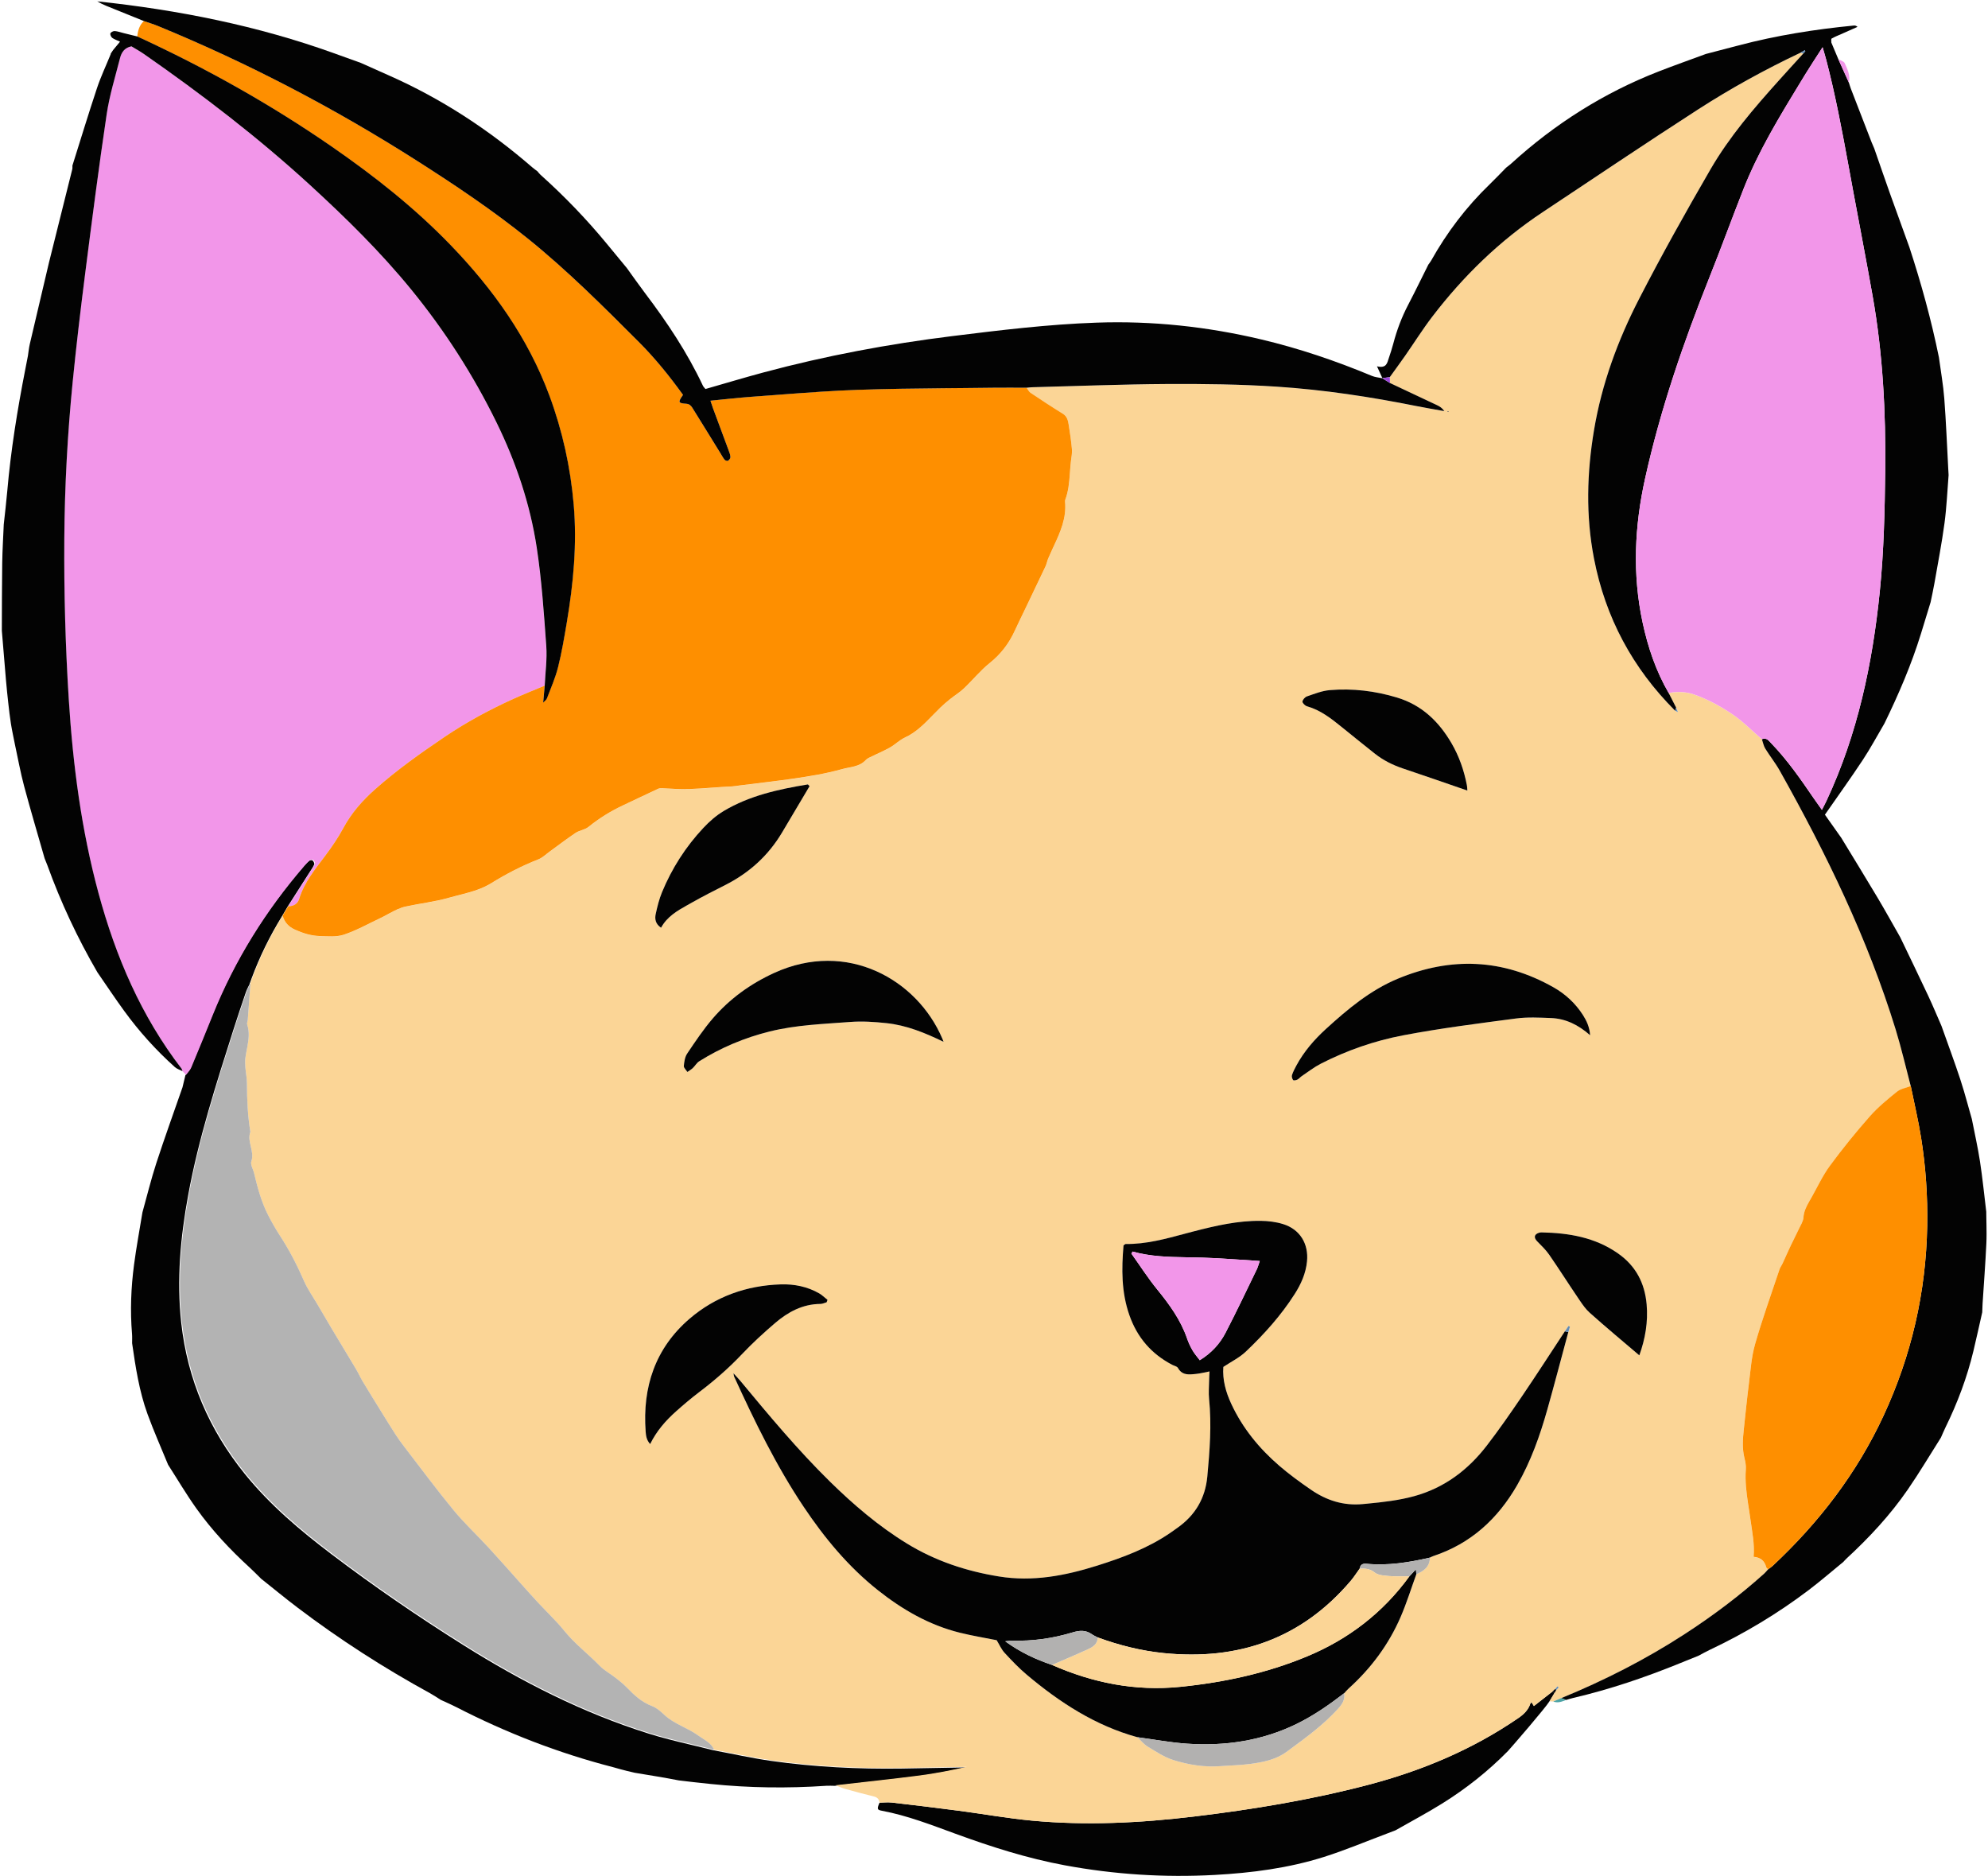 <?xml version="1.0" encoding="UTF-8"?><svg version="1.1" width="1047px" height="988px" viewBox="0 0 1047.0 988.0" xmlns="http://www.w3.org/2000/svg" xmlns:xlink="http://www.w3.org/1999/xlink"><defs><clipPath id="i0"><path d="M1440,0 L1440,4951 L0,4951 L0,0 L1440,0 Z"></path></clipPath><clipPath id="i1"><path d="M355.391,0 C355.721,0.28 356.061,0.55 356.391,0.83 L353.761,5.18 C352.542,7.098 347.989,12.616 343.349,18.094 L342.744,18.808 C337.498,24.99 332.322,30.919 331.911,31.34 C321.471,41.96 309.861,51.16 297.251,59.02 C289.221,64.02 280.841,68.46 272.621,73.15 C271.231,73.68 269.851,74.22 268.461,74.74 C257.261,78.93 246.221,83.61 234.831,87.2 C216.191,93.07 196.931,95.57 177.421,96.64 C150.871,98.09 124.561,96.4 98.451,91.56 C78.791,87.91 59.801,81.86 41.041,75 C28.261,70.33 15.551,65.35 2.091,62.83 C-0.409,62.36 -0.499,61.83 0.931,58.56 C1.363,58.554 1.797,58.538 2.231,58.519 L3.536,58.457 C4.84,58.397 6.143,58.36 7.421,58.51 C19.151,59.87 30.881,61.28 42.601,62.82 C55.471,64.51 68.281,66.82 81.191,68.03 C109.671,70.7 138.161,69.27 166.471,65.88 C197.381,62.17 228.091,57.11 258.251,49.19 C286.481,41.78 313.051,30.66 337.221,14.1 C340.201,12.06 342.621,9.77 343.721,6.26 C343.781,6.06 344.131,5.94 344.351,5.78 L344.584,6.154 C344.857,6.593 345.143,7.06 345.531,7.69 C348.881,5.08 352.131,2.54 355.391,0 Z"></path></clipPath><clipPath id="i2"><path d="M95.689,0.201 C96.179,0.711 96.709,1.761 96.489,2.261 C96.049,3.261 95.462,4.194 94.857,5.12 L94.249,6.046 C94.148,6.2 94.048,6.355 93.949,6.511 C90.109,12.531 86.269,18.531 82.419,24.551 L79.529,29.501 C73.099,39.911 67.729,50.851 63.479,62.331 C63.219,63.051 62.959,63.771 62.709,64.501 C62.489,64.631 62.439,64.811 62.559,65.041 C61.859,66.531 61.019,67.971 60.499,69.511 C58.299,75.961 56.119,82.431 54.049,88.921 C44.879,117.781 35.549,146.601 30.089,176.471 C26.029,198.671 23.959,220.981 26.439,243.561 C29.739,273.541 41.169,300.061 60.089,323.401 C73.189,339.561 88.969,352.901 105.459,365.401 C127.909,382.411 151.119,398.331 174.959,413.311 C205.649,432.591 237.779,449.011 272.459,459.911 C279.478,462.117 286.637,463.874 293.81,465.592 L298.115,466.621 C300.984,467.309 303.852,468.003 306.709,468.731 C316.839,470.621 326.909,472.881 337.099,474.331 C359.899,477.571 382.859,478.701 405.889,478.371 C417.189,478.211 428.479,477.971 439.779,477.771 C431.499,479.591 423.189,481.251 414.809,482.331 C400.109,484.231 385.369,485.771 370.649,487.461 C369.159,487.451 367.659,487.341 366.169,487.441 C345.859,488.821 325.569,488.581 305.309,486.491 C304.724,486.431 300.814,486.016 296.903,485.587 L296.095,485.498 C292.468,485.099 289.038,484.708 288.489,484.601 C280.899,483.101 273.239,481.921 265.279,480.581 C259.335,479.265 255.039,477.941 253.929,477.651 C225.149,470.241 197.639,459.561 171.229,445.971 C168.579,444.611 165.829,443.441 163.129,442.191 C161.309,441.051 159.529,439.831 157.649,438.791 C133.229,425.421 109.859,410.411 87.679,393.581 C81.189,388.661 74.909,383.471 68.529,378.411 C66.519,376.441 64.559,374.411 62.489,372.511 C52.139,363.041 42.579,352.821 34.429,341.401 C29.129,333.971 24.479,326.061 19.529,318.371 C15.899,309.491 11.979,300.711 8.699,291.701 C4.319,279.661 2.399,267.011 0.579,254.381 C0.569,252.721 0.669,251.051 0.529,249.401 C-0.481,237.241 0,225.111 1.589,213.051 C2.799,203.831 4.519,194.681 6.009,185.491 C8.419,176.861 10.529,168.141 13.299,159.631 C17.669,146.211 22.489,132.931 27.119,119.591 L28.629,113.311 C29.559,112.031 30.779,110.881 31.379,109.461 C35.239,100.261 38.999,91.021 42.729,81.771 C54.409,52.791 70.709,26.661 91.119,3.051 C91.979,2.051 92.899,1.071 93.929,0.261 C94.329,-0.049 95.399,-0.099 95.689,0.201 Z"></path></clipPath><clipPath id="i3"><path d="M819.119,0 L820.699,0.31 C818.349,2.9 815.979,5.48 813.639,8.07 L812.668,9.142 L810.725,11.288 C796.486,27.033 782.421,42.976 771.729,61.4 C758.699,83.84 746.019,106.52 734.149,129.59 C722.929,151.39 714.479,174.34 710.399,198.7 C706.619,221.23 706.029,243.76 710.359,266.26 C716.359,297.39 730.699,324.13 753.139,346.53 L754.579,347.26 L753.649,344.89 C752.339,342.33 751.029,339.76 749.729,337.2 C754.289,336.22 759.199,336.58 763.189,337.98 C770.119,340.4 776.789,344.03 782.929,348.12 C788.659,351.93 793.559,357 798.819,361.51 C799.389,363.16 799.689,364.97 800.589,366.43 C803.019,370.39 805.969,374.05 808.239,378.1 C832.689,421.68 854.509,466.45 869.269,514.35 C872.299,524.18 874.589,534.23 877.219,544.17 C876.675,544.383 876.11,544.571 875.54,544.752 L874.252,545.154 C872.681,545.649 871.147,546.191 869.949,547.15 C864.919,551.2 859.849,555.37 855.599,560.2 C848.259,568.54 841.239,577.2 834.639,586.14 C830.829,591.31 828.099,597.27 824.919,602.9 C824.776,603.155 824.63,603.408 824.485,603.661 L823.831,604.799 C822.313,607.452 820.906,610.133 820.679,613.42 C820.539,615.45 819.229,617.43 818.319,619.38 C816.929,622.36 815.389,625.27 813.979,628.25 C812.519,631.35 811.159,634.49 809.709,637.6 C809.229,638.64 808.469,639.58 808.109,640.66 C803.739,653.75 799.049,666.76 795.239,680.02 C793.847,684.863 793.219,689.935 792.643,695.011 L792.413,697.041 C792.259,698.394 792.103,699.745 791.929,701.09 C790.919,709 790.159,716.94 789.289,724.86 C788.729,729.99 788.329,735.1 789.629,740.2 C790.109,742.1 790.489,744.14 790.339,746.07 C789.847,752.594 790.723,758.983 791.704,765.36 L792.126,768.092 C792.361,769.611 792.591,771.129 792.799,772.65 C793.669,779.01 795.019,785.31 794.439,792.13 C797.889,792.38 800.219,794.14 801.079,797.61 C801.179,798.03 801.729,798.33 802.079,798.69 C801.419,799.42 800.809,800.22 800.079,800.88 C786.949,812.69 772.849,823.24 758.049,832.85 C737.519,846.17 715.799,857.24 693.159,866.51 C691.759,867.06 690.349,867.66 688.939,868.26 L686.959,868.14 L689.589,863.79 L690.429,862.32 L691.769,860.82 L691.219,860.25 L689.849,861.72 C689.429,862.13 689.009,862.54 688.589,862.96 C685.339,865.5 682.079,868.03 678.729,870.65 C678.229,869.85 677.899,869.31 677.549,868.74 C677.329,868.9 676.989,869.01 676.919,869.22 C675.819,872.73 673.399,875.02 670.419,877.06 C646.249,893.62 619.679,904.74 591.449,912.15 C561.279,920.07 530.569,925.13 499.669,928.84 C471.349,932.24 442.869,933.66 414.389,930.99 C401.479,929.78 388.669,927.47 375.799,925.78 C364.089,924.24 352.359,922.83 340.619,921.47 C339.341,921.32 338.042,921.357 336.738,921.417 L335.433,921.479 C334.998,921.498 334.563,921.514 334.129,921.52 C333.879,919.69 332.949,918.7 331.039,918.24 C325.969,917.03 320.939,915.64 315.919,914.23 C314.219,913.75 312.589,912.99 310.929,912.36 C325.649,910.67 340.389,909.12 355.089,907.23 C363.469,906.15 371.779,904.49 380.059,902.67 C368.759,902.87 357.469,903.11 346.169,903.27 C323.139,903.6 300.179,902.47 277.379,899.23 C271.109,898.338 264.88,897.139 258.655,895.908 L253.987,894.983 C251.652,894.522 249.317,894.066 246.979,893.63 C245.289,889.88 241.599,888.36 238.559,886.15 C236.42,884.599 234.088,883.365 231.733,882.164 L230.448,881.511 C227.019,879.768 223.608,877.983 220.739,875.28 C218.829,873.48 216.699,871.58 214.309,870.69 C208.849,868.64 204.859,864.88 200.939,860.84 C199.219,859.06 197.259,857.49 195.309,855.96 C192.439,853.72 189.119,851.94 186.619,849.36 C180.629,843.18 173.699,838 168.239,831.24 C163.989,825.97 158.999,821.29 154.379,816.31 C153.034,814.86 151.704,813.398 150.379,811.93 L146.409,807.52 L143.37,804.124 L137.304,797.319 C134.269,793.918 131.224,790.525 128.139,787.17 C126.252,785.117 124.311,783.11 122.361,781.11 L120.02,778.712 C116.511,775.113 113.033,771.49 109.849,767.62 C100.889,756.74 92.489,745.39 83.879,734.22 C82.259,732.12 80.699,729.96 79.249,727.73 C76.649,723.71 74.139,719.63 71.619,715.55 C68.329,710.24 65.039,704.92 61.819,699.57 C60.629,697.6 59.719,695.47 58.549,693.49 C54.319,686.39 50.019,679.33 45.779,672.24 C43.069,667.7 40.399,663.13 37.729,658.57 C35.489,654.75 32.869,651.09 31.109,647.06 C27.479,638.74 23.379,630.71 18.419,623.1 C16.099,619.53 13.969,615.81 12.039,612.02 C8.499,605.07 6.509,597.57 4.699,590.02 C4.199,587.93 2.669,585.53 3.259,583.84 C4.11,581.376 3.669,579.002 3.125,576.653 L2.919,575.773 C2.334,573.282 1.802,570.811 2.749,568.28 C1.359,559.82 0.959,551.29 0.949,542.73 C0.949,539.94 0.339,537.15 0.119,534.36 C-0.011,532.71 -0.071,531.02 0.129,529.39 C0.281,528.154 0.5,526.923 0.732,525.694 L1.084,523.85 C1.839,519.854 2.452,515.853 1.069,511.72 C0.839,511.02 1.329,510.11 1.389,509.29 C1.879,502.85 2.339,496.41 2.809,489.97 C2.689,489.74 2.739,489.57 2.959,489.43 C3.219,488.71 3.479,487.99 3.729,487.27 C7.979,475.79 13.339,464.85 19.769,454.44 C20.769,458 22.819,460.28 26.389,461.88 C30.569,463.75 34.789,465.06 39.269,465.19 C43.539,465.32 48.139,465.77 52.049,464.46 C58.599,462.27 64.719,458.8 71.009,455.85 C75.499,453.74 79.769,450.7 84.489,449.67 C92.029,448.03 99.729,447.18 107.209,445.06 C109.114,444.52 111.038,444.034 112.96,443.543 L114.4,443.173 C119.677,441.805 124.896,440.282 129.619,437.36 C137.529,432.47 145.729,428.22 154.399,424.82 C156.609,423.95 158.439,422.12 160.419,420.69 C164.959,417.41 169.399,413.97 174.059,410.87 C176.099,409.51 178.939,409.27 180.799,407.75 C186.459,403.14 192.579,399.37 199.169,396.3 C205.319,393.43 211.419,390.46 217.579,387.61 C218.279,387.28 219.209,387.33 220.029,387.37 C224.629,387.59 229.179,387.93 233.839,387.78 C241.359,387.53 248.829,386.71 256.339,386.4 C257.639,386.35 258.929,386.08 260.219,385.92 C269.519,384.75 278.839,383.7 288.119,382.38 C296.939,381.12 305.719,379.71 314.359,377.29 C315.313,377.024 316.282,376.822 317.25,376.631 L317.975,376.488 C321.236,375.849 324.436,375.178 326.939,372.42 C327.779,371.49 329.169,371.03 330.349,370.45 C333.459,368.91 336.689,367.57 339.699,365.85 C342.389,364.31 344.659,361.97 347.439,360.68 C355.149,357.11 360.229,350.58 366.099,344.93 C367.729,343.36 369.459,341.87 371.229,340.46 C373.639,338.53 376.319,336.9 378.549,334.79 C383.159,330.42 387.189,325.37 392.129,321.43 C397.989,316.75 402.259,311.16 405.319,304.46 C407.169,300.42 409.149,296.44 411.069,292.43 C414.569,285.13 418.079,277.84 421.529,270.52 C422.149,269.19 422.389,267.69 422.959,266.33 C423.615,264.779 424.317,263.242 425.029,261.708 L425.981,259.664 C426.139,259.323 426.298,258.983 426.455,258.642 L426.925,257.618 C429.962,250.958 432.579,244.176 431.819,236.39 C431.789,236.07 431.829,235.71 431.949,235.4 C433.587,231.037 434.015,226.497 434.351,221.945 L434.456,220.507 C434.594,218.59 434.738,216.673 434.969,214.77 C435.209,212.81 435.619,210.8 435.449,208.86 C435.069,204.59 434.449,200.33 433.769,196.09 L433.689,195.608 C433.334,193.524 432.843,191.497 430.679,190.16 C424.919,186.6 419.249,182.87 413.629,179.1 C412.749,178.51 412.249,177.33 411.579,176.42 C412.579,176.33 413.569,176.18 414.559,176.16 C438.209,175.55 461.859,174.59 485.509,174.46 C504.819,174.36 524.169,174.6 543.429,175.86 C568.189,177.49 592.729,181.23 617.079,186.11 C621.889,187.08 626.739,187.87 631.579,188.74 C630.509,187.14 629.179,186.29 627.769,185.62 C619.509,181.7 611.219,177.82 602.939,173.93 C602.909,172.9 602.869,171.87 602.839,170.84 C605.549,167.06 608.309,163.32 610.969,159.51 C615.719,152.69 620.149,145.63 625.189,139.03 C641.599,117.56 660.759,98.94 683.339,83.97 C687.871,80.963 692.399,77.951 696.925,74.936 L710.502,65.889 C728.604,53.826 746.719,41.783 764.999,29.99 C782.339,18.8 800.439,8.84 819.119,0 Z M499.489,620.7 C487.729,623.73 476.129,627.47 463.779,627.32 C463.509,627.32 463.239,627.65 462.639,628.05 C461.579,640.31 461.449,652.58 465.709,664.77 C469.849,676.61 477.289,685.17 488.239,690.93 C489.269,691.47 490.799,691.72 491.259,692.57 C493.231,696.155 496.298,696.164 499.426,695.875 L499.884,695.832 L500.799,695.74 C503.079,695.52 505.329,694.92 507.929,694.43 C507.859,696.03 507.749,697.48 507.729,698.93 C507.679,702.25 507.369,705.6 507.699,708.89 C509.079,722.56 508.039,736.16 506.769,749.76 C505.699,761.26 500.359,770.25 490.929,776.85 C489.699,777.71 488.499,778.6 487.259,779.45 C475.439,787.54 462.189,792.48 448.669,796.73 C431.869,802.01 414.859,805.3 397.049,802.41 C379.739,799.6 363.489,794.21 348.509,785.03 C333.649,775.91 320.509,764.68 308.099,752.52 C291.169,735.93 276.039,717.74 260.929,699.53 C259.889,698.27 258.749,697.09 257.219,695.4 C257.409,696.48 257.409,696.82 257.539,697.11 C268.349,720.74 279.699,744.09 294.189,765.74 C305.169,782.15 317.679,797.25 333.239,809.61 C346.149,819.86 360.219,827.98 376.329,832 C382.929,833.65 389.669,834.73 395.829,835.97 C397.279,838.33 398.299,840.78 399.989,842.62 C403.699,846.66 407.519,850.66 411.709,854.18 C429.049,868.75 447.769,880.96 469.919,887.05 C471.719,888.73 473.309,890.78 475.379,892.03 C479.749,894.67 484.139,897.62 488.939,899.11 C496.989,901.61 505.359,902.97 513.909,902.29 C519.019,901.88 524.159,901.82 529.229,901.15 C535.979,900.25 542.819,898.92 548.399,894.83 C557.869,887.89 567.439,881.02 575.429,872.26 C577.649,869.83 579.409,867.37 578.859,863.88 C579.649,863.04 580.389,862.13 581.249,861.36 C593.029,850.72 602.319,838.22 608.609,823.66 C611.759,816.36 614.119,808.73 616.839,801.24 C620.719,799.56 623.949,797.34 623.959,792.49 C624.559,792.21 625.149,791.87 625.769,791.67 C645.539,785.13 659.739,772.08 669.989,754.25 C677.169,741.76 681.919,728.32 685.819,714.56 C689.659,700.98 693.209,687.32 696.889,673.7 L697.729,670.86 L696.959,670.48 L695.089,673.29 C687.579,684.69 680.189,696.17 672.519,707.46 C666.529,716.27 660.459,725.04 653.959,733.48 C644.059,746.33 631.609,755.76 615.709,760.12 C606.829,762.56 597.749,763.43 588.619,764.29 C578.429,765.25 569.499,762.33 561.329,756.71 C555.579,752.76 549.889,748.63 544.619,744.07 C534.059,734.95 525.329,724.29 519.399,711.54 C516.489,705.28 514.689,698.78 515.209,692.05 C519.359,689.28 523.679,687.19 526.999,684.04 C536.669,674.85 545.609,664.94 552.809,653.63 C556.129,648.41 558.639,642.78 559.269,636.49 C560.189,627.2 555.529,619.56 546.659,616.83 C542.909,615.68 538.829,615.18 534.899,615.13 C522.809,615 511.099,617.71 499.489,620.7 Z M282.119,648.59 C264.059,649.16 247.659,654.98 234.019,666.7 C215.969,682.22 209.189,702.66 210.929,726.12 C211.089,728.3 211.389,730.62 213.299,732.68 C216.729,725.7 221.569,720.24 227.049,715.36 C230.899,711.93 234.829,708.57 238.939,705.47 C247.049,699.34 254.669,692.72 261.679,685.31 C267.149,679.52 273.069,674.11 279.119,668.93 C285.929,663.1 293.629,658.95 302.979,658.88 C304.079,658.86 305.159,658.31 306.239,658.02 C306.399,657.6 306.559,657.18 306.719,656.75 C306.425,656.516 306.136,656.274 305.849,656.029 L304.988,655.292 C304.126,654.556 303.251,653.842 302.279,653.29 C296.039,649.74 289.189,648.37 282.119,648.59 Z M682.769,621.21 C682.279,621.2 681.759,621.29 681.299,621.44 C678.849,622.27 678.599,623.98 680.459,625.91 C682.639,628.16 684.969,630.34 686.739,632.9 C691.849,640.28 696.649,647.87 701.689,655.29 C703.639,658.16 705.549,661.22 708.099,663.5 C716.519,671.04 725.219,678.25 734.269,685.97 C737.409,677.23 738.929,668.37 738.109,659.11 C737.109,647.85 732.399,638.84 722.999,632.26 C710.869,623.77 697.109,621.51 682.769,621.21 Z M607.009,487.65 C592.469,493.71 580.639,503.65 569.179,514.11 C562.999,519.75 557.579,526.03 553.589,533.44 C552.719,535.05 551.859,536.69 551.319,538.41 C551.079,539.16 551.419,540.34 551.919,540.99 C552.169,541.32 553.479,541.11 554.129,540.78 C554.999,540.34 555.639,539.48 556.459,538.93 C559.769,536.71 562.939,534.22 566.459,532.41 C580.149,525.4 594.689,520.35 609.689,517.48 C629.429,513.71 649.419,511.2 669.359,508.56 C675.409,507.76 681.649,508.1 687.789,508.34 C695.529,508.64 702.169,511.95 708.349,517.38 C708.059,513 706.499,509.74 704.509,506.67 C700.549,500.54 695.319,495.69 688.999,492.12 C662.429,477.13 635.069,475.96 607.009,487.65 Z M278.619,484.58 C266.169,490.28 255.269,498.14 246.359,508.47 C241.389,514.24 237.119,520.64 232.849,526.98 C231.629,528.78 231.259,531.31 231.049,533.56 C230.959,534.55 232.259,535.67 232.929,536.73 C233.899,536.04 234.949,535.44 235.809,534.64 C236.989,533.53 237.809,531.94 239.139,531.11 C250.639,523.89 262.999,518.71 276.189,515.42 C286.682,512.803 297.371,511.889 308.072,511.137 L310.747,510.951 C313.423,510.767 316.098,510.584 318.769,510.38 C325.029,509.9 331.429,510.34 337.699,511 C348.259,512.11 357.959,516.06 367.829,520.85 C367.619,520.28 367.429,519.7 367.189,519.15 C353.989,488.11 317.069,466.99 278.619,484.58 Z M296.389,385.3 C280.949,387.86 265.689,391.16 252.029,399.31 C248.089,401.66 244.479,404.84 241.329,408.21 C232.029,418.14 224.759,429.48 219.559,442.06 C218.049,445.72 217.079,449.64 216.239,453.53 C215.669,456.14 216.059,458.77 219.049,460.78 C222.127,455.146 227.121,452.107 232.2,449.261 L233.024,448.801 C233.711,448.418 234.398,448.036 235.079,447.65 C240.869,444.37 246.799,441.33 252.749,438.34 C265.429,431.96 275.529,422.83 282.789,410.61 C287.619,402.48 292.439,394.35 297.259,386.23 L296.389,385.3 Z M571.229,335.64 C567.169,335.98 563.189,337.61 559.269,338.93 C558.219,339.28 556.989,340.65 556.879,341.66 C556.799,342.42 558.249,343.85 559.259,344.14 C565.92,346.038 571.274,350.035 576.516,354.243 L577.529,355.06 C583.339,359.77 589.149,364.48 595.029,369.12 C599.499,372.65 604.519,375.15 609.949,376.95 C621.089,380.66 632.189,384.57 643.699,388.53 C643.629,387.73 643.639,386.57 643.419,385.46 C641.909,377.74 639.339,370.39 635.369,363.59 C628.689,352.17 619.759,343.5 606.689,339.55 C595.069,336.04 583.249,334.63 571.229,335.64 Z M633.369,188.67 C633.339,188.67 633.289,188.86 633.249,188.97 C633.389,188.99 633.539,189.04 633.679,189.02 C633.739,189.02 633.769,188.87 633.819,188.79 C633.669,188.74 633.519,188.68 633.369,188.67 Z"></path></clipPath><clipPath id="i4"><path d="M35.401,0 C37.491,1.28 39.831,2.55 42.011,4.07 C72.511,25.31 101.981,47.87 129.411,73.01 C148.341,90.36 166.641,108.32 182.881,128.25 C200.411,149.75 215.321,172.96 227.551,197.86 C237.881,218.89 245.351,240.98 248.861,264.11 C251.451,281.19 252.621,298.51 253.861,315.77 C254.361,322.68 253.361,329.7 253.041,336.68 C247.571,338.98 242.041,341.17 236.641,343.61 C223.971,349.34 211.761,355.94 200.241,363.73 C187.521,372.34 175.001,381.21 163.491,391.47 C156.871,397.37 151.211,403.85 146.981,411.69 C144.241,416.77 140.951,421.6 137.481,426.22 C137.033,426.815 136.584,427.408 136.134,428 L135.234,429.185 C130.588,435.302 126.047,441.438 123.731,448.99 C122.941,451.63 120.771,452.84 117.981,452.85 C121.821,446.84 125.671,440.83 129.511,434.81 L129.811,434.348 L130.421,433.424 C131.029,432.498 131.618,431.56 132.051,430.56 C132.271,430.06 131.741,429 131.251,428.5 C130.961,428.2 129.891,428.25 129.491,428.56 C128.461,429.37 127.541,430.35 126.681,431.35 C106.281,454.96 89.971,481.09 78.291,510.07 C74.561,519.32 70.801,528.56 66.941,537.76 C66.341,539.18 65.131,540.33 64.191,541.61 C64.191,541.61 64.271,541.7 64.271,541.7 C63.911,541.34 63.551,540.98 63.191,540.63 C63.191,540.63 63.271,540.7 63.271,540.7 C62.921,540.34 62.571,539.98 62.221,539.63 C62.221,539.63 62.261,539.66 62.261,539.66 C62.091,539.21 62.011,538.68 61.731,538.32 C40.501,510.7 27.101,479.38 18.051,445.99 C9.001,412.59 4.581,378.48 2.391,344.04 C0.601,315.78 -0.169,287.48 0.031,259.15 C0.231,231.65 1.721,204.22 4.421,176.87 C6.321,157.66 8.611,138.48 11.051,119.34 C14.611,91.45 18.201,63.56 22.341,35.75 C23.458,28.265 25.442,20.904 27.423,13.552 L28.213,10.612 C28.606,9.142 28.994,7.671 29.371,6.2 C30.121,3.26 31.691,0.69 35.401,0 Z"></path></clipPath><clipPath id="i5"><path d="M3.5,0 C6,0.88 8.55,1.64 11,2.65 C58.54,22.2 103.9,45.92 147.24,73.54 C167.47,86.43 187.37,99.77 206.06,114.86 C224.833,130.015 241.994,146.896 259.031,163.898 L264.14,169 C272.74,177.59 280.35,187.06 287.42,196.86 C284.68,200.68 284.82,201.28 289.05,201.53 C291.21,201.66 291.91,203 292.75,204.35 C297.6,212.11 302.38,219.91 307.19,227.7 C307.89,228.83 308.5,230.02 309.34,231.04 C309.68,231.45 310.72,231.79 311.08,231.57 C311.69,231.19 312.38,230.35 312.38,229.7 C312.37,228.58 311.94,227.44 311.55,226.36 C308.79,218.87 305.98,211.4 303.21,203.91 C302.78,202.75 302.42,201.57 301.87,199.93 C309.44,199.2 316.54,198.36 323.66,197.85 C327.147,197.601 330.635,197.34 334.122,197.076 L341.096,196.547 C353.882,195.581 366.669,194.657 379.47,194.21 C394.77,193.676 410.082,193.498 425.394,193.357 L435.601,193.264 C440.705,193.217 445.808,193.166 450.91,193.1 C456.73,193.03 462.56,193.1 468.38,193.1 C469.05,194.01 469.55,195.18 470.43,195.78 C476.06,199.55 481.72,203.28 487.48,206.84 C489.81,208.28 490.2,210.52 490.57,212.77 C491.26,217.01 491.87,221.27 492.25,225.54 C492.42,227.48 492.01,229.49 491.77,231.45 C491.536,233.353 491.391,235.27 491.252,237.187 L491.147,238.625 C490.811,243.177 490.388,247.717 488.75,252.08 C488.64,252.38 488.59,252.74 488.62,253.07 C489.457,261.655 486.19,269.019 482.781,276.344 L481.83,278.388 C481.118,279.922 480.416,281.459 479.76,283.01 C479.19,284.37 478.95,285.87 478.33,287.2 C474.88,294.52 471.36,301.81 467.87,309.11 C465.95,313.12 463.97,317.1 462.12,321.14 C459.05,327.85 454.78,333.44 448.93,338.11 C444,342.05 439.97,347.1 435.35,351.47 C433.12,353.58 430.44,355.21 428.03,357.14 C426.26,358.56 424.53,360.04 422.9,361.61 C421.631,362.834 420.399,364.098 419.169,365.365 L418.246,366.314 C414.092,370.583 409.866,374.762 404.24,377.36 C401.46,378.65 399.19,380.99 396.5,382.53 C394.828,383.486 393.088,384.324 391.338,385.144 L389.237,386.127 C388.538,386.455 387.841,386.788 387.15,387.13 C385.97,387.72 384.59,388.18 383.74,389.1 C380.31,392.88 375.56,392.73 371.16,393.97 C362.52,396.39 353.74,397.8 344.92,399.06 C335.64,400.38 326.32,401.43 317.02,402.6 C315.73,402.76 314.44,403.03 313.14,403.08 C305.63,403.39 298.17,404.21 290.64,404.46 C285.98,404.62 281.43,404.28 276.83,404.05 C276.01,404.01 275.09,403.96 274.38,404.29 C268.22,407.14 262.12,410.1 255.97,412.98 C249.38,416.06 243.26,419.83 237.6,424.43 C235.74,425.94 232.9,426.19 230.86,427.55 C226.2,430.65 221.76,434.09 217.22,437.37 C215.24,438.8 213.41,440.64 211.2,441.5 C202.53,444.9 194.33,449.15 186.42,454.04 C181.69,456.962 176.473,458.485 171.198,459.853 L169.759,460.223 L168.318,460.592 C166.878,460.961 165.439,461.335 164.01,461.74 C156.53,463.86 148.82,464.71 141.29,466.35 C138.417,466.977 135.711,468.349 133.02,469.802 L131.867,470.428 C130.523,471.16 129.177,471.888 127.81,472.53 C121.52,475.48 115.4,478.95 108.85,481.14 C104.94,482.45 100.34,482 96.07,481.87 C91.59,481.73 87.37,480.43 83.19,478.56 C79.62,476.96 77.57,474.67 76.57,471.12 C77.56,469.49 78.53,467.84 79.49,466.19 C82.28,466.18 84.45,464.97 85.26,462.32 C87.95,453.56 93.64,446.69 99.01,439.55 C102.48,434.93 105.77,430.1 108.51,425.02 C112.75,417.17 118.4,410.7 125.02,404.8 C136.53,394.55 149.04,385.67 161.77,377.06 C173.29,369.27 185.5,362.67 198.17,356.94 C203.58,354.5 209.1,352.31 214.57,350.01 L213.749,358.915 L213.814,358.847 C214.507,358.148 215.399,357.523 215.72,356.68 C217.79,351.25 220.16,345.87 221.57,340.26 C223.51,332.53 224.83,324.63 226.16,316.76 C229.63,296.18 231.6,275.54 229.79,254.61 C228.09,234.9 223.87,215.82 217.01,197.3 C205.76,166.92 187.36,141.21 165.05,118.08 C146.12,98.44 124.81,81.64 102.43,66.17 C70.03,43.77 35.77,24.62 0,8.15 C0.33,5.07 1.1,2.19 3.5,0 Z"></path></clipPath><clipPath id="i6"><path d="M37.173,0 C36.703,6.44 36.243,12.88 35.753,19.32 C35.693,20.14 35.193,21.06 35.433,21.75 C36.762,25.724 36.251,29.576 35.538,33.419 L35.364,34.341 C35.335,34.494 35.305,34.648 35.276,34.802 L35.1,35.724 C34.867,36.953 34.646,38.184 34.493,39.42 C34.293,41.05 34.353,42.74 34.483,44.39 C34.693,47.19 35.303,49.97 35.313,52.76 C35.323,61.33 35.723,69.85 37.113,78.31 C35.163,83.52 39.493,88.49 37.623,93.87 C37.26,94.926 37.718,96.26 38.234,97.622 L38.442,98.167 C38.684,98.804 38.917,99.44 39.063,100.05 C40.873,107.6 42.863,115.1 46.403,122.05 C48.333,125.84 50.463,129.56 52.783,133.13 C57.743,140.74 61.843,148.77 65.473,157.09 C67.233,161.12 69.853,164.78 72.093,168.6 C74.773,173.16 77.433,177.73 80.143,182.27 C84.383,189.36 88.683,196.42 92.913,203.52 C93.306,204.18 93.669,204.857 94.023,205.539 L95.073,207.588 C95.426,208.269 95.789,208.943 96.183,209.6 C99.403,214.95 102.703,220.27 105.983,225.58 C108.503,229.65 111.013,233.74 113.613,237.76 C115.053,239.99 116.623,242.15 118.243,244.25 C126.853,255.42 135.243,266.77 144.213,277.65 C149.873,284.52 156.463,290.63 162.503,297.2 C165.588,300.555 168.633,303.945 171.668,307.345 L177.733,314.151 C178.745,315.285 179.758,316.418 180.773,317.55 C183.413,320.49 186.043,323.45 188.743,326.34 C190.063,327.763 191.413,329.161 192.767,330.556 L194.799,332.648 C197.504,335.44 200.174,338.259 202.603,341.27 C208.063,348.03 214.993,353.21 220.983,359.39 C223.483,361.97 226.803,363.75 229.673,365.99 C231.633,367.52 233.583,369.1 235.303,370.87 C239.213,374.91 243.203,378.67 248.673,380.72 C251.063,381.62 253.193,383.51 255.103,385.31 C260.303,390.2 267.283,392.08 272.923,396.18 C275.963,398.39 279.653,399.91 281.343,403.66 C269.913,400.75 258.323,398.37 247.093,394.84 C212.413,383.93 180.283,367.52 149.593,348.24 C125.753,333.26 102.533,317.34 80.093,300.33 C63.603,287.83 47.823,274.49 34.723,258.33 C15.803,234.99 4.363,208.47 1.073,178.49 C-1.407,155.91 0.663,133.6 4.723,111.4 C10.183,81.53 19.503,52.71 28.683,23.85 C30.753,17.35 32.923,10.89 35.133,4.44 C35.633,2.92 36.473,1.49 37.173,0 Z"></path></clipPath><clipPath id="i7"><path d=""></path></clipPath><clipPath id="i8"><path d="M2.838,185.697 L2.87,185.769 C2.1,184.089 1.34,182.399 0,179.459 C4.99,180.689 5.38,177.709 6.21,175.209 C7.05,172.689 7.9,170.179 8.57,167.609 C10.43,160.519 12.96,153.719 16.36,147.209 C18.463,143.18 20.497,139.116 22.519,135.045 L25.549,128.938 C26.055,127.921 26.561,126.904 27.07,125.889 C27.54,125.219 28.08,124.589 28.48,123.879 C36.81,108.999 47,95.539 59.29,83.689 C62.27,80.819 65.11,77.799 68.01,74.859 C68.91,74.139 69.86,73.469 70.71,72.689 C93.69,51.759 119.52,35.399 148.51,24.129 C156.69,20.949 164.98,18.019 173.22,14.979 C179.01,13.469 184.8,11.969 190.59,10.439 C210.44,5.209 230.64,1.999 251.06,0.019 C251.66,-0.041 252.27,0 253.08,0.709 L244.37,4.569 C242.71,5.309 240.99,5.959 239.43,6.879 C239.09,7.079 239.32,8.249 239.29,8.969 L242.95,17.669 C244.81,21.789 246.66,25.909 248.52,30.019 C248.87,31.109 249.18,32.229 249.59,33.299 C253.23,42.729 256.88,52.159 260.54,61.589 C260.96,62.659 261.45,63.709 261.9,64.769 C264.67,72.709 267.39,80.659 270.21,88.579 C273.58,98.029 277.03,107.459 280.44,116.889 C286.66,135.889 291.96,155.139 295.95,174.749 C296.92,181.979 298.22,189.189 298.78,196.459 C299.73,208.869 300.2,221.329 300.88,233.759 C300.93,234.749 300.99,235.749 301.05,236.739 C300.36,245.189 300.02,253.689 298.89,262.079 C297.45,272.749 295.39,283.349 293.54,293.959 C292.97,297.209 292.24,300.429 291.58,303.669 C289.89,309.189 288.21,314.709 286.51,320.219 C281.48,336.549 274.73,352.189 267.26,367.539 C263.48,373.949 259.96,380.539 255.87,386.739 C249.59,396.259 242.91,405.519 235.91,415.599 C238.49,419.249 241.51,423.519 244.53,427.789 C250.92,438.309 257.38,448.799 263.68,459.369 C267.76,466.229 271.62,473.219 275.58,480.149 C280.5,490.419 285.48,500.669 290.32,510.979 C292.77,516.209 294.98,521.549 297.3,526.839 C300.61,536.189 304.07,545.479 307.18,554.889 C308.548,559.029 309.743,563.219 310.917,567.419 L312.089,571.62 C312.481,573.021 312.876,574.421 313.28,575.819 C314.73,583.249 316.42,590.649 317.57,598.129 C318.92,606.939 319.8,615.819 320.88,624.669 C320.888,625.793 320.906,626.917 320.926,628.043 L320.993,631.419 C321.056,634.796 321.092,638.173 320.93,641.539 C320.43,652.099 319.62,662.649 318.94,673.209 C318.85,674.689 318.82,676.179 318.76,677.659 C317.22,684.449 315.74,691.259 314.12,698.029 C310.77,711.989 305.74,725.339 299.43,738.219 C298.56,739.999 297.8,741.839 296.99,743.659 C291.22,752.749 285.72,762.029 279.62,770.889 C270.38,784.339 259.3,796.239 247.32,807.299 C246.72,807.859 246.18,808.489 245.61,809.089 C239.57,814.019 233.68,819.139 227.47,823.849 C211.15,836.219 193.67,846.719 175.14,855.469 C173.2,856.379 171.34,857.459 169.45,858.459 C166.22,859.759 162.99,861.049 159.77,862.369 C141.43,869.849 122.73,876.209 103.43,880.719 C102.15,881.019 100.89,881.429 99.62,881.789 L97.07,880.829 C119.71,871.549 141.43,860.489 161.96,847.169 C176.76,837.569 190.86,827.019 203.99,815.199 C204.72,814.539 205.33,813.739 205.99,813.009 C206.78,812.409 207.63,811.879 208.35,811.209 C232.7,788.459 252.69,762.489 266.77,732.139 C281.49,700.419 289.15,667.099 289.78,632.159 C290.06,616.629 289.02,601.179 286.58,585.859 C285.12,576.689 282.96,567.629 281.11,558.509 C278.48,548.559 276.18,538.509 273.16,528.689 C258.4,480.779 236.58,436.009 212.13,392.439 C209.86,388.389 206.91,384.729 204.48,380.769 C203.59,379.319 203.29,377.499 202.71,375.849 C205.18,374.819 206.37,376.679 207.73,378.089 C216.2,386.889 223.13,396.879 229.99,406.919 C231.29,408.819 232.64,410.679 234.33,413.069 C235.36,411.029 236.13,409.599 236.82,408.129 C253.15,373.169 260.98,336.039 264.83,297.899 C266.96,276.829 267.43,255.689 267.67,234.529 C268.01,203.669 266.44,172.929 261.05,142.489 C257.8,124.139 254.26,105.849 250.86,87.529 C250.363,84.849 249.87,82.169 249.379,79.489 L248.396,74.128 C244.956,55.366 241.45,36.619 236.62,18.139 C236.14,16.309 235.58,14.489 234.7,11.439 C231.21,16.879 228.35,21.149 225.68,25.519 L224.847,26.887 L223.178,29.624 C212.052,47.866 200.919,66.116 193.04,86.089 C186.94,101.559 181.25,117.199 175.09,132.639 C161.32,167.139 149.27,202.179 141.22,238.489 C135.64,263.629 134.46,288.939 139.88,314.299 C142.67,327.349 146.89,339.919 153.64,351.529 C154.95,354.089 156.26,356.659 157.56,359.219 C157.39,359.759 157.22,360.309 157.05,360.869 C134.61,338.469 120.27,311.729 114.27,280.599 C109.93,258.099 110.53,235.569 114.31,213.039 C118.39,188.679 126.84,165.729 138.06,143.929 C149.93,120.859 162.62,98.189 175.64,75.739 C185.602,58.571 198.502,43.557 211.73,28.851 L213.667,26.701 C214.961,25.269 216.256,23.838 217.55,22.409 L224.61,14.649 L225.6,13.479 C225.49,13.329 225.38,13.179 225.27,13.039 C224.51,13.459 223.77,13.889 223.03,14.329 C204.35,23.169 186.25,33.129 168.91,44.319 C141.49,62.009 114.44,80.259 87.25,98.299 C64.67,113.279 45.51,131.899 29.1,153.359 C24.06,159.959 19.63,167.019 14.88,173.839 C12.22,177.649 9.46,181.399 6.75,185.169 L4.755,185.439 L2.838,185.697 Z"></path></clipPath><clipPath id="i9"><path d="M285.086,353.665 L285.07,353.834 C285.35,350.804 285.63,347.764 285.91,344.734 C286.23,337.764 287.23,330.744 286.73,323.824 C285.49,306.574 284.32,289.254 281.73,272.164 C278.22,249.034 270.75,226.944 260.42,205.914 C248.19,181.014 233.28,157.804 215.75,136.304 C199.5,116.374 181.21,98.414 162.28,81.064 C134.84,55.924 105.38,33.364 74.88,12.124 C72.71,10.614 70.36,9.334 68.27,8.054 C64.55,8.754 62.98,11.324 62.24,14.254 C59.74,24.064 56.7,33.824 55.21,43.804 C51.07,71.614 47.48,99.504 43.92,127.394 C41.48,146.544 39.19,165.724 37.29,184.924 C34.58,212.274 33.09,239.714 32.9,267.204 C32.7,295.524 33.47,323.824 35.26,352.094 C37.44,386.534 41.87,420.644 50.92,454.044 C59.97,487.434 73.36,518.754 94.6,546.374 C94.88,546.744 94.96,547.264 95.13,547.714 C93.79,547.034 92.23,546.594 91.15,545.624 C81.22,536.734 72.34,526.874 64.5,516.114 C59.62,509.424 55.04,502.504 50.33,495.694 C39.87,477.694 31.06,458.924 23.99,439.354 C23.54,438.114 23.01,436.894 22.52,435.664 C18.9,422.984 15.13,410.344 11.72,397.604 C9.8,390.414 8.49,383.074 6.91,375.794 C6.2,372.164 5.39,368.544 4.8,364.884 C4.21,361.244 3.81,357.564 3.39,353.894 C2.93,349.784 2.51,345.664 2.15,341.544 C1.41,332.964 0.71,324.384 0,315.804 C0.05,303.904 0.02,292.004 0.2,280.104 C0.3,273.334 0.73,266.574 1.01,259.804 C1.63,254.024 2.34,248.254 2.84,242.464 C4.72,220.754 8.21,199.274 12.4,177.904 C12.85,175.624 13.29,173.344 13.73,171.064 C14.05,168.994 14.25,166.884 14.72,164.844 C18.04,150.584 21.42,136.334 24.78,122.084 C28.88,105.664 32.99,89.244 37.08,72.814 C37.24,72.194 37.14,71.504 37.17,70.844 C41.45,57.264 45.59,43.624 50.09,30.114 C52.13,23.984 54.92,18.114 57.36,12.114 C57.36,12.114 57.31,11.934 57.31,11.934 L58.62,9.974 C59.75,8.614 60.87,7.254 62.26,5.574 C60.66,4.834 59.25,4.404 58.14,3.584 C57.52,3.124 56.94,1.814 57.18,1.214 C57.43,0.584 58.69,-0.056 59.46,0 C61.07,0.124 62.65,0.714 64.24,1.104 C66.62,1.694 69,2.274 71.38,2.854 C107.15,19.324 141.41,38.474 173.81,60.874 C196.19,76.344 217.49,93.144 236.43,112.784 C258.74,135.914 277.14,161.624 288.39,192.004 C295.25,210.524 299.46,229.604 301.17,249.314 C302.98,270.244 301.01,290.884 297.54,311.464 C296.21,319.334 294.89,327.234 292.95,334.964 C291.54,340.574 289.18,345.954 287.1,351.384 C286.779,352.227 285.895,352.852 285.196,353.551 L285.086,353.665 Z"></path></clipPath><clipPath id="i10"><path d="M0,0 C42.62,4.53 84.38,12.8 124.76,27.36 C129.43,29.03 134.1,30.72 138.78,32.4 C143.63,34.57 148.46,36.75 153.32,38.89 C181.08,51.14 206.18,67.53 229.07,87.38 C229.94,88.13 230.89,88.79 231.81,89.49 L232.075,89.8 L232.594,90.431 C232.855,90.745 233.125,91.05 233.43,91.32 C246.04,102.61 257.74,114.77 268.5,127.83 C271.97,132.04 275.44,136.24 278.91,140.45 C282.13,144.89 285.26,149.39 288.57,153.76 C300.16,169.06 310.76,184.97 318.96,202.39 C319.29,203.09 319.92,203.64 320.32,204.15 C330.68,201.19 340.72,198.16 350.84,195.44 C383.52,186.67 416.69,180.45 450.28,176.29 C475.57,173.16 500.84,170.08 526.34,169.2 C555.65,168.18 584.52,171.29 613.03,178.04 C633,182.77 652.36,189.35 671.29,197.24 C672.863,197.895 674.626,198.07 676.33,198.397 L676.819,198.496 L680.82,200.99 C689.1,204.88 697.38,208.76 705.65,212.68 C707.06,213.35 708.39,214.2 709.46,215.8 C704.63,214.93 699.78,214.14 694.96,213.17 C670.61,208.29 646.07,204.55 621.31,202.92 C602.05,201.65 582.7,201.41 563.39,201.52 C539.74,201.65 516.09,202.61 492.44,203.22 C491.45,203.25 490.45,203.39 489.46,203.48 C483.63,203.48 477.81,203.4 471.99,203.48 C466.886,203.546 461.781,203.597 456.677,203.644 L446.469,203.737 C431.158,203.878 415.85,204.056 400.55,204.59 C387.749,205.037 374.957,205.961 362.171,206.927 L355.198,207.456 C351.712,207.72 348.226,207.981 344.74,208.23 C337.62,208.74 330.52,209.57 322.95,210.31 C323.5,211.95 323.86,213.13 324.29,214.29 C327.07,221.77 329.87,229.25 332.63,236.74 C333.03,237.82 333.46,238.96 333.46,240.08 C333.46,240.73 332.77,241.57 332.16,241.95 C331.8,242.17 330.76,241.83 330.42,241.42 C329.58,240.41 328.97,239.21 328.27,238.08 C323.46,230.29 318.68,222.49 313.83,214.73 C313.733,214.574 313.638,214.419 313.542,214.265 L313.349,213.961 C312.664,212.909 311.867,212.015 310.13,211.91 C305.89,211.65 305.76,211.06 308.5,207.24 C301.43,197.44 293.82,187.98 285.22,179.38 C266.49,160.66 247.79,141.91 227.14,125.24 C208.45,110.15 188.55,96.82 168.32,83.92 C124.98,56.3 79.62,32.58 32.08,13.03 C29.63,12.02 27.08,11.26 24.58,10.38 C17.97,7.71 11.36,5.06 4.76,2.37 C3.12,1.7 1.53,0.93 0,0 Z"></path></clipPath><clipPath id="i11"><path d="M4.23,0 C5.08,0.32 5.93,0.64 6.78,0.96 C4.6,1.86 2.41,2.75 0,1.8 C1.41,1.2 2.82,0.6 4.23,0 Z"></path></clipPath><clipPath id="i12"><path d="M0,0 C1.16,0.7 2.92,1.13 3.38,2.15 C4.82,5.33 6.47,8.6 5.57,12.35 C3.72,8.23 1.86,4.12 0,0 Z"></path></clipPath><clipPath id="i13"><path d="M98.321,0 C99.201,3.05 99.761,4.86 100.241,6.7 C104.834,24.3 108.237,42.143 111.524,60.009 L112.508,65.37 C113.163,68.944 113.818,72.518 114.481,76.09 C117.881,94.41 121.421,112.7 124.671,131.05 C130.061,161.49 131.641,192.23 131.291,223.09 C131.051,244.24 130.581,265.39 128.451,286.46 C124.601,324.6 116.771,361.72 100.441,396.69 C99.751,398.16 98.981,399.59 97.951,401.63 C96.261,399.24 94.911,397.38 93.611,395.48 C86.751,385.44 79.821,375.45 71.351,366.65 C70.001,365.24 68.801,363.38 66.331,364.41 C61.061,359.9 56.171,354.83 50.441,351.02 C44.301,346.93 37.631,343.3 30.701,340.88 C26.721,339.47 21.821,339.11 17.261,340.09 C10.511,328.48 6.291,315.91 3.501,302.86 C-1.909,277.5 -0.729,252.19 4.841,227.05 C12.891,190.74 24.951,155.7 38.711,121.2 C44.871,105.75 50.561,90.12 56.661,74.65 C63.752,56.675 73.479,40.095 83.465,23.66 L85.131,20.922 C85.965,19.553 86.799,18.185 87.634,16.817 L89.301,14.08 C91.971,9.7 94.821,5.44 98.321,0 Z"></path></clipPath><clipPath id="i14"><path d="M277.68,0.005 C281.62,0.045 285.69,0.545 289.44,1.705 C298.32,4.435 302.97,12.085 302.05,21.365 C301.43,27.665 298.92,33.285 295.59,38.505 C288.39,49.815 279.46,59.725 269.78,68.915 C266.46,72.065 262.14,74.155 257.99,76.925 C257.47,83.655 259.27,90.165 262.18,96.415 C268.11,109.175 276.84,119.825 287.4,128.945 C292.68,133.505 298.36,137.625 304.11,141.585 C312.28,147.205 321.21,150.125 331.4,149.165 L333.781,148.939 C342.108,148.14 350.382,147.214 358.49,144.995 C374.39,140.625 386.85,131.205 396.74,118.355 C403.24,109.925 409.31,101.145 415.3,92.335 C422.97,81.045 430.36,69.565 437.87,58.165 C438.47,58.305 439.07,58.435 439.67,58.565 C435.99,72.185 432.44,85.845 428.6,99.425 C424.71,113.185 419.95,126.625 412.77,139.115 C402.53,156.945 388.32,169.995 368.55,176.535 C367.92,176.745 367.34,177.085 366.73,177.355 C355.71,179.885 344.61,181.695 333.25,180.575 C331.2,180.375 330.12,181.185 329.77,183.145 C328.21,185.295 326.78,187.555 325.07,189.575 C299.14,220.095 265.87,231.595 226.59,227.625 C214.6,226.415 203.05,223.485 191.77,219.365 C190.75,218.815 189.66,218.365 188.73,217.705 C185.48,215.405 182.3,215.625 178.51,216.765 C168.15,219.895 157.49,221.415 146.61,221.065 C145.75,221.035 144.89,221.235 143.1,221.435 C151.2,227.315 159.26,230.995 167.73,233.865 C189.3,243.325 211.63,247.795 235.32,245.395 C258.33,243.065 280.66,238.255 302.02,229.385 C323.84,220.325 342,206.405 355.95,187.205 C357.04,186.045 358.12,184.885 359.39,183.535 C359.5,184.565 359.56,185.335 359.62,186.115 C356.9,193.595 354.54,201.235 351.39,208.535 C345.1,223.095 335.81,235.595 324.03,246.235 C323.17,247.005 322.43,247.915 321.64,248.755 C313.73,254.835 305.57,260.535 296.57,264.935 C278.32,273.855 258.91,276.695 238.86,275.335 C230.1,274.745 221.42,273.095 212.7,271.925 C190.55,265.835 171.82,253.635 154.49,239.055 C150.3,235.535 146.49,231.525 142.77,227.495 C141.08,225.655 140.05,223.205 138.61,220.845 C132.45,219.605 125.71,218.515 119.11,216.875 C102.99,212.855 88.93,204.735 76.02,194.485 C60.46,182.125 47.95,167.025 36.97,150.615 C22.48,128.965 11.13,105.615 0.32,81.985 C0.19,81.705 0.2,81.355 0,80.275 C1.53,81.975 2.67,83.155 3.71,84.405 C18.82,102.605 33.96,120.795 50.88,137.395 C63.28,149.555 76.42,160.785 91.29,169.905 C106.27,179.095 122.52,184.485 139.83,187.285 C157.64,190.175 174.65,186.885 191.45,181.605 C204.97,177.355 218.22,172.415 230.04,164.325 C231.28,163.475 232.48,162.585 233.71,161.725 C243.14,155.125 248.48,146.135 249.55,134.635 C250.82,121.035 251.86,107.445 250.48,93.765 C250.15,90.485 250.46,87.125 250.51,83.805 C250.53,82.355 250.63,80.905 250.71,79.305 C248.11,79.795 245.86,80.395 243.58,80.615 L243.351,80.638 L242.435,80.729 L241.978,80.771 C238.93,81.037 235.963,80.943 234.04,77.445 C233.58,76.605 232.05,76.345 231.02,75.805 C220.07,70.045 212.63,61.485 208.49,49.645 C204.23,37.465 204.37,25.195 205.42,12.925 C206.02,12.525 206.29,12.195 206.56,12.195 C217.318,12.326 227.521,9.508 237.752,6.769 L239.558,6.287 C240.462,6.047 241.365,5.809 242.27,5.575 C253.89,2.575 265.6,-0.135 277.68,0.005 Z M210.19,16.175 L209.56,17.245 C214.08,23.585 218.29,30.165 223.2,36.195 C229.65,44.115 235.55,52.245 238.9,62.015 C239.65,64.205 240.66,66.335 241.83,68.335 C242.87,70.115 244.28,71.685 245.57,73.405 C251.73,69.615 256.11,64.795 259.12,59.015 C264.87,47.965 270.18,36.695 275.63,25.495 C276.18,24.355 276.49,23.105 277.17,21.155 C266.67,20.515 256.75,19.665 246.83,19.365 C244.568,19.295 242.304,19.257 240.041,19.221 L238.101,19.19 C228.726,19.034 219.371,18.755 210.19,16.175 Z"></path></clipPath><clipPath id="i15"><path d="M88.434,0 C90.284,9.11 92.444,18.17 93.904,27.35 C96.334,42.67 97.384,58.13 97.104,73.65 C96.474,108.59 88.814,141.91 74.094,173.63 C60.004,203.98 40.024,229.95 15.674,252.7 C15.314,253.035 14.921,253.335 14.52,253.626 L13.713,254.205 C13.579,254.302 13.446,254.4 13.314,254.5 C12.974,254.14 12.414,253.84 12.314,253.42 C11.454,249.95 9.124,248.19 5.674,247.94 C6.244,241.12 4.904,234.81 4.034,228.46 C3.825,226.939 3.595,225.421 3.361,223.902 L3.079,222.081 L2.799,220.259 C1.877,214.184 1.105,208.094 1.574,201.88 C1.724,199.95 1.344,197.91 0.864,196.01 C-0.426,190.9 -0.036,185.8 0.524,180.67 C1.394,172.74 2.154,164.8 3.164,156.9 C4.064,149.84 4.524,142.61 6.474,135.83 C10.274,122.57 14.974,109.57 19.344,96.47 C19.704,95.39 20.464,94.46 20.944,93.41 C22.384,90.3 23.744,87.16 25.214,84.06 C26.624,81.09 28.154,78.17 29.554,75.19 C30.464,73.24 31.784,71.26 31.914,69.23 C32.122,66.099 33.412,63.519 34.848,60.988 L35.282,60.23 L35.719,59.471 C35.865,59.218 36.01,58.965 36.154,58.71 C39.334,53.08 42.064,47.12 45.874,41.95 C52.464,33.01 59.484,24.35 66.834,16.01 C71.084,11.18 76.154,7.02 81.184,2.96 C83.124,1.41 85.984,0.96 88.434,0 Z"></path></clipPath><clipPath id="i16"><path d="M137.759,12.352 C144.079,15.922 149.309,20.772 153.269,26.902 C155.239,29.982 156.799,33.252 157.099,37.622 C150.919,32.182 144.279,28.882 136.549,28.572 C130.409,28.332 124.169,27.992 118.119,28.792 C98.179,31.432 78.189,33.942 58.449,37.712 C43.449,40.582 28.909,45.622 15.219,52.642 C11.699,54.452 8.519,56.942 5.219,59.162 C4.399,59.712 3.759,60.582 2.889,61.012 C2.239,61.342 0.929,61.552 0.679,61.222 C0.179,60.572 -0.161,59.392 0.079,58.642 C0.629,56.912 1.489,55.272 2.349,53.672 C6.339,46.262 11.769,39.972 17.939,34.342 C29.399,23.892 41.219,13.952 55.769,7.882 C83.819,-3.808 111.189,-2.638 137.759,12.352 Z"></path></clipPath><clipPath id="i17"><path d="M136.144,40.954 C136.269,41.229 136.379,41.512 136.484,41.797 L136.794,42.654 C126.924,37.864 117.224,33.914 106.654,32.804 C100.384,32.144 93.994,31.704 87.724,32.184 C73.474,33.274 59.134,33.734 45.144,37.224 C31.954,40.514 19.584,45.694 8.094,52.914 C6.774,53.744 5.944,55.334 4.764,56.444 C3.904,57.254 2.854,57.844 1.884,58.534 C1.698,58.24 1.464,57.941 1.224,57.641 L0.936,57.282 C0.414,56.623 -0.051,55.969 0.004,55.364 C0.214,53.114 0.584,50.584 1.804,48.784 C6.074,42.454 10.344,36.044 15.314,30.274 C24.224,19.944 35.124,12.074 47.574,6.384 C86.024,-11.206 122.934,9.914 136.144,40.954 Z"></path></clipPath><clipPath id="i18"><path d="M91.614,4.723 C93.224,5.643 94.574,7.013 96.054,8.183 C95.884,8.603 95.724,9.023 95.564,9.453 C94.484,9.753 93.404,10.303 92.314,10.313 C82.964,10.383 75.264,14.533 68.454,20.363 C62.394,25.543 56.484,30.963 51.014,36.743 C44.004,44.153 36.384,50.773 28.274,56.903 C24.164,60.013 20.234,63.373 16.384,66.793 C10.894,71.673 6.064,77.133 2.634,84.113 C0.724,82.053 0.424,79.733 0.264,77.553 C-1.476,54.093 5.304,33.653 23.354,18.133 C36.994,6.413 53.394,0.593 71.454,0.023 C78.524,-0.197 85.384,1.173 91.614,4.723 Z"></path></clipPath><clipPath id="i19"><path d="M80.372,0 C80.662,0.32 80.952,0.63 81.242,0.94 C76.422,9.06 71.602,17.19 66.772,25.31 C59.512,37.53 49.402,46.66 36.732,53.04 C30.792,56.03 24.852,59.07 19.062,62.35 L18.652,62.582 L17.831,63.043 L16.595,63.734 C11.375,66.652 6.193,69.694 3.032,75.48 C0.042,73.46 -0.348,70.83 0.222,68.23 C1.062,64.35 2.032,60.42 3.542,56.76 C8.742,44.18 16.012,32.84 25.312,22.91 C28.462,19.54 32.072,16.37 36.012,14.01 C49.672,5.86 64.932,2.56 80.372,0 Z"></path></clipPath><clipPath id="i20"><path d="M49.813,4.229 C62.883,8.179 71.813,16.849 78.493,28.269 C82.463,35.069 85.033,42.419 86.543,50.139 C86.783,51.249 86.773,52.409 86.843,53.209 C75.333,49.249 64.233,45.349 53.073,41.629 C47.643,39.819 42.623,37.329 38.153,33.799 C32.283,29.159 26.473,24.449 20.653,19.739 C15.083,15.229 9.473,10.829 2.383,8.819 C1.373,8.529 -0.077,7.099 0.003,6.339 C0.113,5.329 1.353,3.959 2.393,3.609 C6.313,2.279 10.293,0.659 14.353,0.319 C26.383,-0.691 38.203,0.719 49.813,4.229 Z"></path></clipPath><clipPath id="i21"><path d="M3.539,0.001 C17.879,0.301 31.629,2.561 43.769,11.051 C53.169,17.631 57.879,26.641 58.879,37.901 C59.689,47.171 58.159,56.021 55.029,64.761 C45.979,57.041 37.279,49.821 28.869,42.291 C26.798,40.438 25.148,38.071 23.557,35.709 L22.825,34.621 C22.703,34.44 22.581,34.26 22.459,34.081 C17.419,26.651 12.619,19.071 7.509,11.691 C5.739,9.131 3.409,6.951 1.229,4.701 C-0.641,2.771 -0.391,1.071 2.069,0.231 C2.539,0.071 3.049,-0.009 3.539,0.001 Z"></path></clipPath><clipPath id="i22"><path d="M108.94,0 C109.49,3.49 107.73,5.95 105.51,8.38 C98.053,16.556 89.219,23.086 80.375,29.562 L78.48,30.95 C72.91,35.03 66.06,36.37 59.31,37.27 C56.545,37.641 53.758,37.827 50.967,37.985 L48.176,38.139 C46.78,38.217 45.384,38.301 43.99,38.41 C35.44,39.09 27.06,37.73 19.02,35.23 C14.22,33.74 9.83,30.78 5.46,28.15 C3.39,26.9 1.8,24.85 0,23.17 C8.72,24.34 17.4,25.99 26.16,26.58 C46.21,27.93 65.62,25.1 83.87,16.18 C92.87,11.78 101.02,6.08 108.94,0 Z"></path></clipPath><clipPath id="i23"><path d="M36.96,0 C36.96,4.84 33.73,7.06 29.83,8.74 C29.77,7.96 29.71,7.18 29.63,6.18 C28.36,7.53 27.28,8.69 26.19,9.85 C22.4,9.81 18.59,9.97 14.81,9.65 C12.41,9.45 9.56,9.18 7.84,7.8 C5.32,5.77 2.81,5.69 0,5.79 C0.35,3.83 1.43,3.02 3.48,3.22 C14.85,4.34 25.94,2.53 36.96,0 Z"></path></clipPath><clipPath id="i24"><path d="M1.87,0 C2.13,0.13 2.38,0.25 2.64,0.38 L1.8,3.21 C1.2,3.08 0.6,2.95 0,2.81 C0.63,1.87 1.25,0.93 1.87,0 Z"></path></clipPath><clipPath id="i25"><path d="M3.99,0 L4.09,3.09 L0,0.54 L3.99,0 Z"></path></clipPath><clipPath id="i26"><path d="M0.51,0 C0.82,0.8 1.13,1.59 1.44,2.38 C0.96,2.14 0.48,1.9 0,1.65 C0.17,1.1 0.34,0.55 0.51,0 Z"></path></clipPath><clipPath id="i27"><path d="M2.23,0 C2.34,0.15 2.45,0.3 2.56,0.44 L1.57,1.61 C1.05,1.5 0.52,1.4 0,1.3 L2.23,0 Z"></path></clipPath><clipPath id="i28"><path d="M1.37,0 C1.55,0.19 1.74,0.38 1.92,0.57 L0.58,2.07 C0.58,1.68 0.39,1.48 0,1.47 L1.37,0 Z"></path></clipPath><clipPath id="i29"><path d="M0.335,0.324 C0.485,0.334 0.635,0.394 0.785,0.444 C0.745,0.524 0.705,0.674 0.645,0.674 C0.505,0.684 0.355,0.644 0.215,0.624 C0.255,0.524 0.295,0.324 0.335,0.324 Z"></path></clipPath><clipPath id="i30"><path d="M1.26,0 C1.65,0.01 1.84,0.21 1.84,0.6 L1,2.07 C0.67,1.79 0.33,1.52 0,1.24 C0.42,0.83 0.84,0.42 1.26,0 Z"></path></clipPath><clipPath id="i31"><path d="M169.87,2.037 C171.59,3.427 174.44,3.687 176.84,3.887 C180.61,4.207 184.42,4.047 188.22,4.087 C174.27,23.287 156.11,37.207 134.29,46.267 C112.94,55.137 90.6,59.947 67.59,62.277 C43.89,64.677 21.57,60.207 0,50.747 C6.35,47.987 12.74,45.317 19.03,42.427 C21.6,41.247 24.03,39.657 24.03,36.257 C35.31,40.377 46.86,43.307 58.85,44.517 C98.13,48.477 131.41,36.977 157.33,6.467 C159.04,4.427 160.47,2.167 162.03,0.027 C164.83,-0.073 167.35,0.007 169.87,2.037 Z"></path></clipPath><clipPath id="i32"><path d="M0.63,0 C10.135,2.668 19.815,2.875 29.512,3.026 L31.451,3.056 C33.391,3.087 35.331,3.122 37.27,3.18 C47.2,3.48 57.11,4.33 67.61,4.97 C66.93,6.92 66.62,8.17 66.07,9.31 C60.62,20.51 55.31,31.78 49.56,42.83 C46.55,48.61 42.18,53.43 36.01,57.22 C34.72,55.5 33.3,53.94 32.27,52.15 C31.11,50.15 30.09,48.02 29.34,45.83 C25.99,36.06 20.09,27.93 13.64,20.01 C8.73,13.99 4.52,7.4 0,1.06 C0.21,0.71 0.42,0.36 0.63,0 Z"></path></clipPath><clipPath id="i33"><path d="M45.63,1.774 C46.55,2.454 47.64,2.904 48.66,3.444 C48.66,6.844 46.23,8.434 43.66,9.614 C40.066,11.266 36.439,12.845 32.805,14.411 L27.353,16.756 C26.445,17.148 25.537,17.54 24.63,17.934 C16.16,15.064 8.1,11.384 0,5.504 C1.79,5.304 2.65,5.104 3.51,5.134 C14.38,5.494 25.05,3.964 35.41,0.834 C39.2,-0.306 42.38,-0.526 45.63,1.774 Z"></path></clipPath></defs><g transform="translate(-196.0 -2879.0)"><g clip-path="url(#i0)"><g transform="translate(196.97 2879.71)"><g transform="translate(461.339 890.04)"><g clip-path="url(#i1)"><polygon points="0,0 356.391,0 356.391,97.142 0,97.142 0,0" stroke="none" fill="#030303"></polygon></g></g><g transform="translate(68.03 452.29)"><g clip-path="url(#i2)"><polygon points="1.11022302e-16,-5.55111512e-17 439.779,-5.55111512e-17 439.779,488.305 1.11022302e-16,488.305 1.11022302e-16,-5.55111512e-17" stroke="none" fill="#030303"></polygon></g></g><g transform="translate(128.131 27.09)"><g clip-path="url(#i3)"><polygon points="0,0 877.219,0 877.219,932.382 0,932.382 0,0" stroke="none" fill="#FBD596"></polygon></g></g><g transform="translate(32.829 23.7)"><g clip-path="url(#i4)"><polygon points="3.10862447e-15,0 253.998,0 253.998,541.7 3.10862447e-15,541.7 3.10862447e-15,0" stroke="none" fill="#F296E9"></polygon></g></g><g transform="translate(71.32 10.36)"><g clip-path="url(#i5)"><polygon points="0,0 492.29,0 492.29,482.05 0,482.05 0,0" stroke="none" fill="#FE8F00"></polygon></g></g><g transform="translate(93.777 517.04)"><g clip-path="url(#i6)"><polygon points="7.32747196e-15,0 281.343,0 281.343,403.66 7.32747196e-15,403.66 7.32747196e-15,0" stroke="none" fill="#B3B3B3"></polygon></g></g><g transform="translate(130.985 514.34)"><g clip-path="url(#i7)"><polygon points="0.115,0 0.885,0 0.885,2.16 0.115,2.16 0.115,0" stroke="none" fill="#B3B3B3"></polygon></g></g><g transform="translate(724.23 12.731)"><g clip-path="url(#i8)"><polygon points="0,-0.001 321.046,-0.001 321.046,881.789 0,881.789 0,-0.001" stroke="none" fill="#030303"></polygon></g></g><g transform="translate(0.0 15.646)"><g clip-path="url(#i9)"><polygon points="0,-0.003 301.855,-0.003 301.855,547.714 0,547.714 0,-0.003" stroke="none" fill="#030303"></polygon></g></g><g transform="translate(50.25 0.0)"><g clip-path="url(#i10)"><polygon points="0,0 709.46,0 709.46,242.019 0,242.019 0,0" stroke="none" fill="#030303"></polygon></g></g><g transform="translate(57.27 25.64)"><g clip-path="url(#i7)"><polygon points="0,0 1.31,0 1.31,1.96 0,1.96 0,0" stroke="none" fill="#AE2EE5"></polygon></g></g><g transform="translate(817.07 893.55)"><g clip-path="url(#i11)"><polygon points="0,0 6.78,0 6.78,2.208 0,2.208 0,0" stroke="none" fill="#4CA3A5"></polygon></g></g><g transform="translate(967.18 30.41)"><g clip-path="url(#i12)"><polygon points="0,0 5.826,0 5.826,12.35 0,12.35 0,0" stroke="none" fill="#F296E9"></polygon></g></g><g transform="translate(96.03 564.33)"><g clip-path="url(#i7)"><polygon points="0,0 1.08,0 1.08,1.07 0,1.07 0,0" stroke="none" fill="#030303"></polygon></g></g><g transform="translate(95.06 563.33)"><g clip-path="url(#i7)"><polygon points="0,0 1.05,0 1.05,1.07 0,1.07 0,0" stroke="none" fill="#030303"></polygon></g></g><g transform="translate(860.599 24.16)"><g clip-path="url(#i13)"><polygon points="3.64153152e-14,0 131.338,0 131.338,401.63 3.64153152e-14,401.63 3.64153152e-14,0" stroke="none" fill="#F296E9"></polygon></g></g><g transform="translate(385.33 642.215)"><g clip-path="url(#i14)"><polygon points="0,-8.8817842e-16 439.67,-8.8817842e-16 439.67,275.658 0,275.658 0,-8.8817842e-16" stroke="none" fill="#030303"></polygon></g></g><g transform="translate(916.916 571.22)"><g clip-path="url(#i15)"><polygon points="-1.55431223e-15,0 97.148,0 97.148,254.5 -1.55431223e-15,254.5 -1.55431223e-15,0" stroke="none" fill="#FE8F00"></polygon></g></g><g transform="translate(679.381 506.848)"><g clip-path="url(#i16)"><polygon points="3.04201109e-14,-8.8817842e-16 157.099,-8.8817842e-16 157.099,61.388 3.04201109e-14,61.388 3.04201109e-14,-8.8817842e-16" stroke="none" fill="#030303"></polygon></g></g><g transform="translate(359.166 505.286)"><g clip-path="url(#i17)"><polygon points="7.90478794e-14,5.5067062e-14 136.794,5.5067062e-14 136.794,58.534 7.90478794e-14,58.534 7.90478794e-14,5.5067062e-14" stroke="none" fill="#030303"></polygon></g></g><g transform="translate(338.806 675.657)"><g clip-path="url(#i18)"><polygon points="2.63677968e-14,-1.44814716e-14 96.054,-1.44814716e-14 96.054,84.113 2.63677968e-14,84.113 2.63677968e-14,-1.44814716e-14" stroke="none" fill="#030303"></polygon></g></g><g transform="translate(344.148 412.38)"><g clip-path="url(#i19)"><polygon points="-2.08721929e-14,0 81.242,0 81.242,75.48 -2.08721929e-14,75.48 -2.08721929e-14,0" stroke="none" fill="#030303"></polygon></g></g><g transform="translate(684.987 362.411)"><g clip-path="url(#i20)"><polygon points="-1.77635684e-15,2.5701663e-14 86.843,2.5701663e-14 86.843,53.209 -1.77635684e-15,53.209 -1.77635684e-15,2.5701663e-14" stroke="none" fill="#030303"></polygon></g></g><g transform="translate(807.371 648.299)"><g clip-path="url(#i21)"><polygon points="1.33226763e-14,1.1574075e-14 59.094,1.1574075e-14 59.094,64.761 1.33226763e-14,64.761 1.33226763e-14,1.1574075e-14" stroke="none" fill="#030303"></polygon></g></g><g transform="translate(598.04 890.97)"><g clip-path="url(#i22)"><polygon points="0,0 109.042,0 109.042,38.584 0,38.584 0,0" stroke="none" fill="#B2B1B0"></polygon></g></g><g transform="translate(715.12 819.59)"><g clip-path="url(#i23)"><polygon points="0,0 36.96,0 36.96,9.856 0,9.856 0,0" stroke="none" fill="#B2B1B0"></polygon></g></g><g transform="translate(823.22 697.58)"><g clip-path="url(#i24)"><polygon points="0,0 2.64,0 2.64,3.21 0,3.21 0,0" stroke="none" fill="#618AB3"></polygon></g></g><g transform="translate(726.99 197.9)"><g clip-path="url(#i25)"><polygon points="0,0 4.09,0 4.09,3.09 0,3.09 0,0" stroke="none" fill="#9C45D9"></polygon></g></g><g transform="translate(881.27 371.93)"><g clip-path="url(#i26)"><polygon points="0,0 1.44,0 1.44,2.38 0,2.38 0,0" stroke="none" fill="#618AB3"></polygon></g></g><g transform="translate(947.26 25.76)"><g clip-path="url(#i27)"><polygon points="0,0 2.56,0 2.56,1.61 0,1.61 0,0" stroke="none" fill="#618AB3"></polygon></g></g><g transform="translate(817.98 887.35)"><g clip-path="url(#i28)"><polygon points="0,0 1.92,0 1.92,2.07 0,2.07 0,0" stroke="none" fill="#618AB3"></polygon></g></g><g transform="translate(761.165 215.436)"><g clip-path="url(#i29)"><polygon points="0.215,0.324 0.785,0.324 0.785,0.676 0.215,0.676 0.215,0.324" stroke="none" fill="#030303"></polygon></g></g><g transform="translate(816.72 888.82)"><g clip-path="url(#i30)"><polygon points="0,0 1.84,0 1.84,2.07 0,2.07 0,0" stroke="none" fill="#030303"></polygon></g></g><g transform="translate(284.389 369.183)"><g clip-path="url(#i7)"><polygon points="0.329,0.207 0.671,0.207 0.671,0.793 0.329,0.793 0.329,0.207" stroke="none" fill="#030303"></polygon></g></g><g transform="translate(553.1 825.353)"><g clip-path="url(#i31)"><polygon points="0,-3.55028507e-14 188.22,-3.55028507e-14 188.22,62.916 0,62.916 0,-3.55028507e-14" stroke="none" fill="#FBD596"></polygon></g></g><g transform="translate(594.89 658.39)"><g clip-path="url(#i32)"><polygon points="0,0 67.61,0 67.61,57.22 0,57.22 0,0" stroke="none" fill="#F296E9"></polygon></g></g><g transform="translate(528.47 858.146)"><g clip-path="url(#i33)"><polygon points="0,1.12132525e-14 48.66,1.12132525e-14 48.66,17.934 0,17.934 0,1.12132525e-14" stroke="none" fill="#B2B1B0"></polygon></g></g></g></g></g></svg>